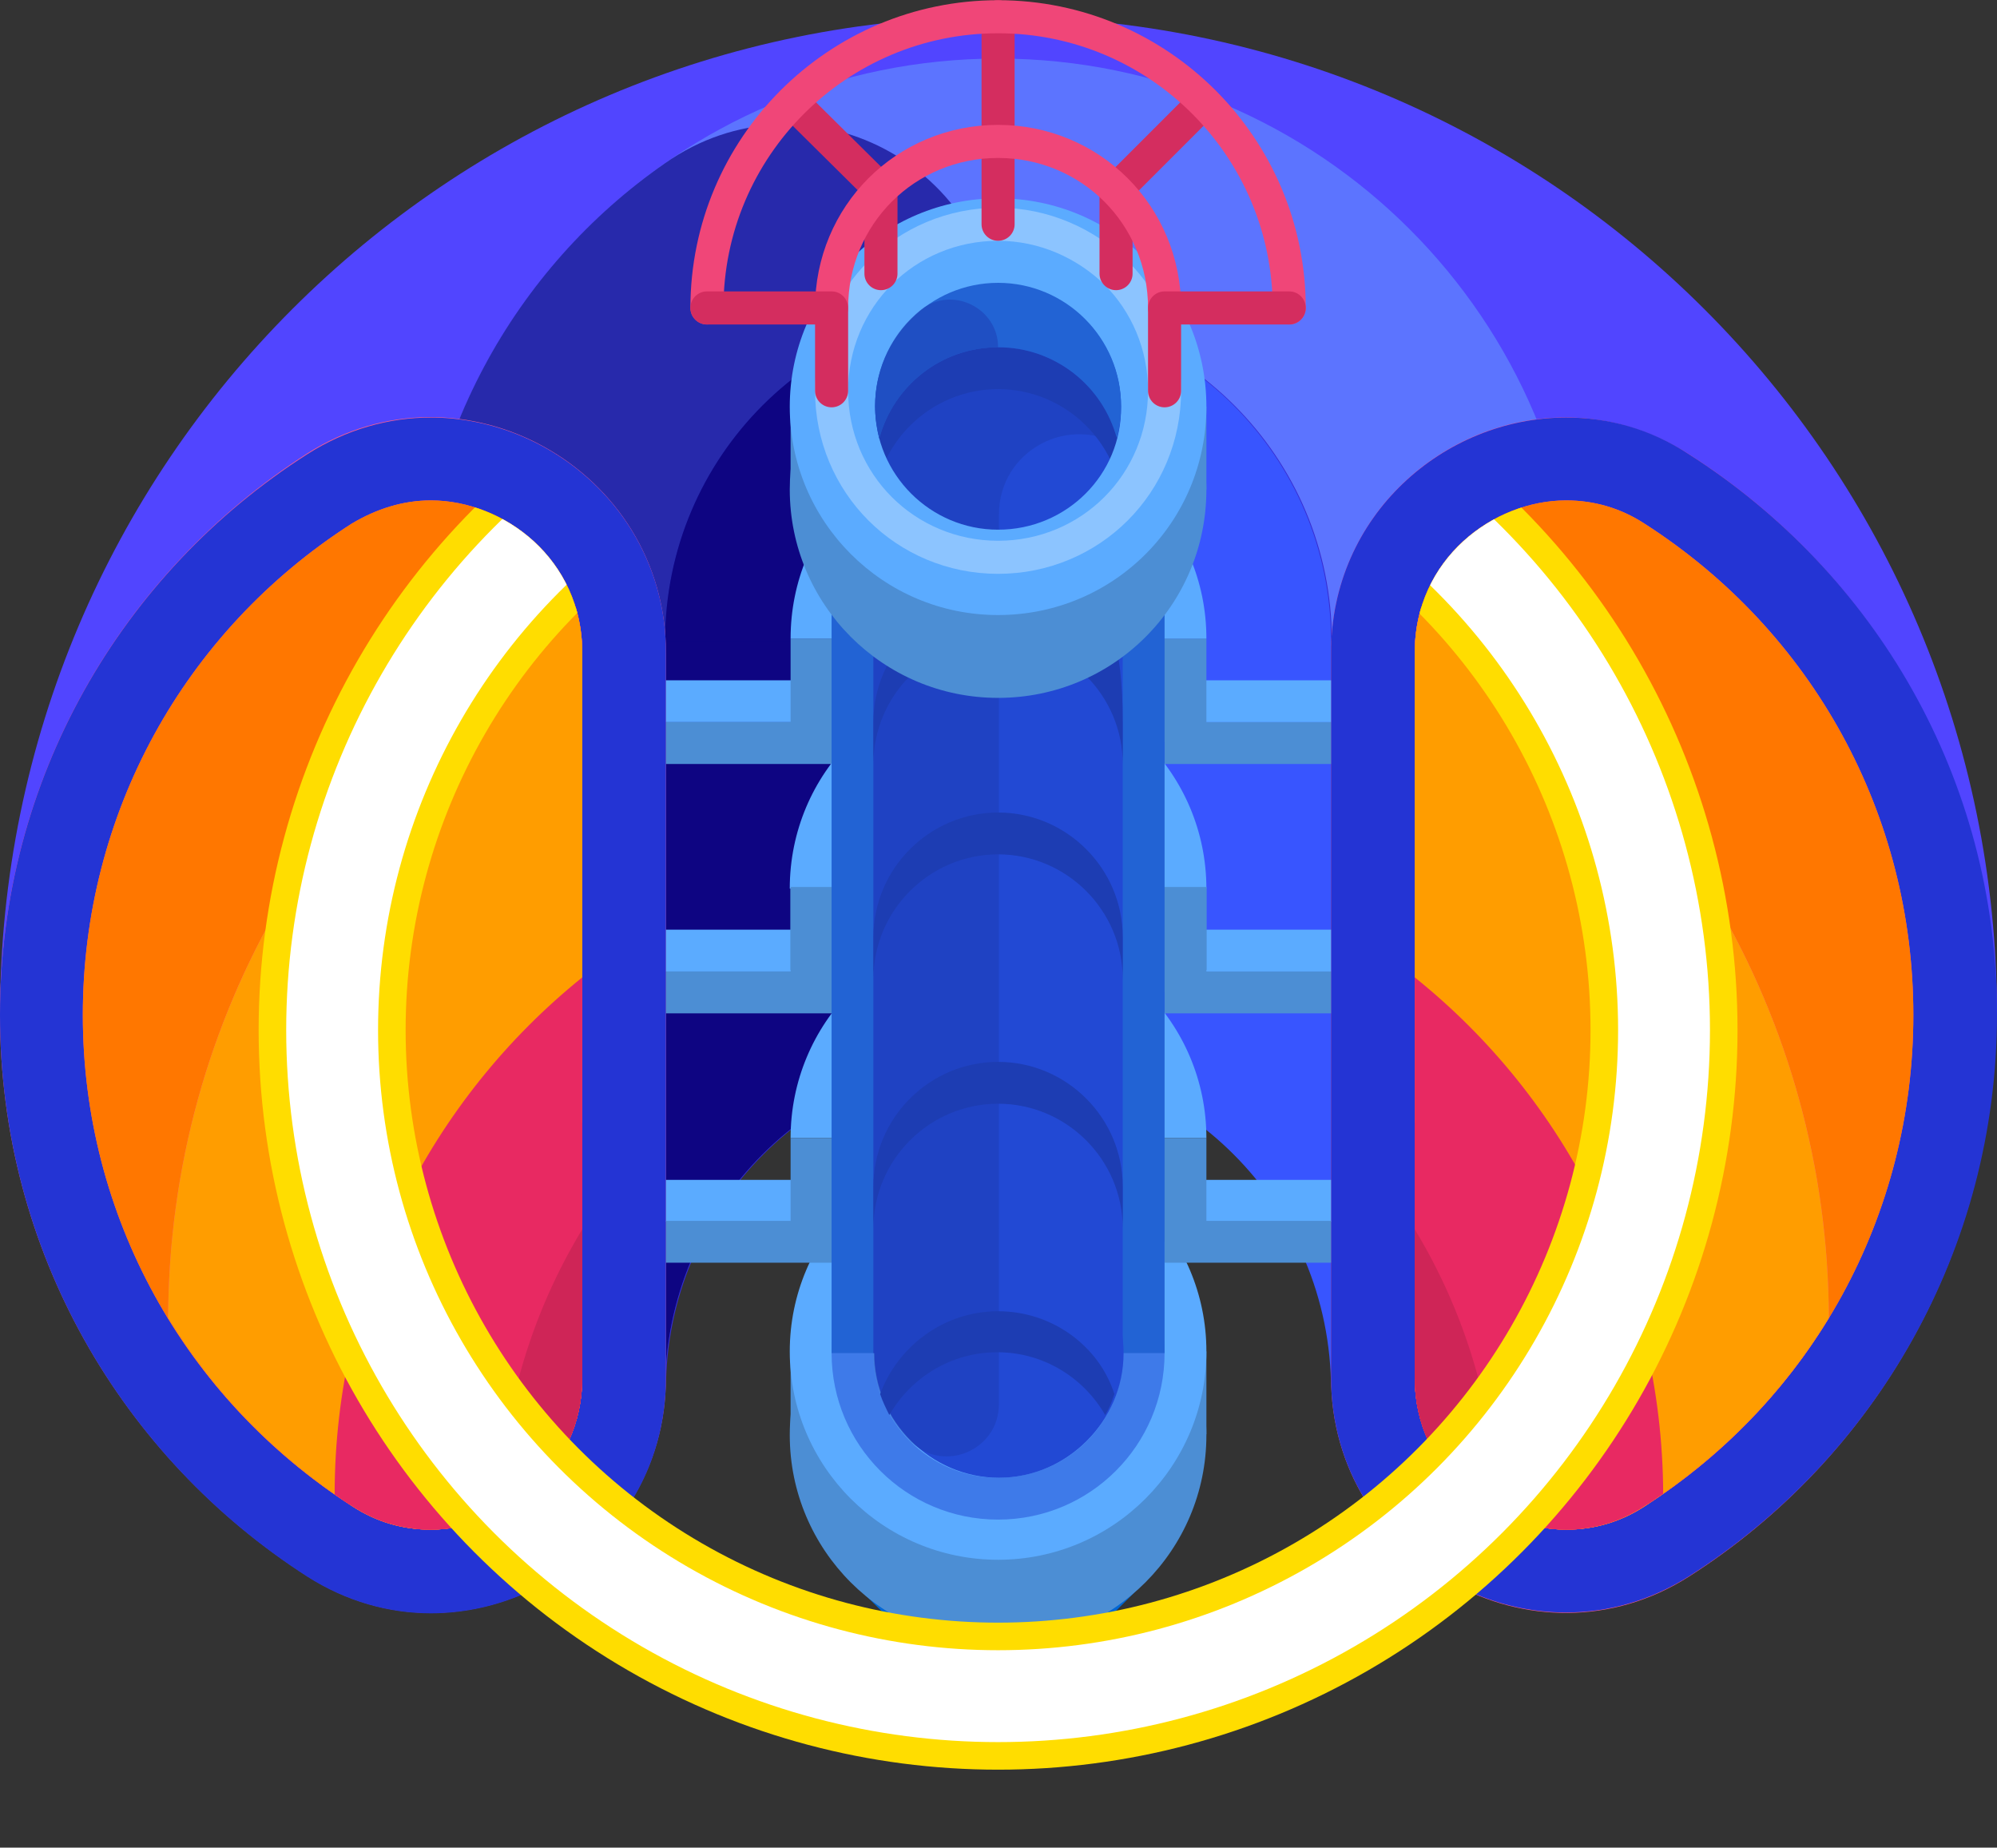 <?xml version="1.0" encoding="utf-8"?>
<!-- Generator: Adobe Illustrator 22.0.1, SVG Export Plug-In . SVG Version: 6.00 Build 0)  -->
<svg version="1.1" id="Ebene_1" xmlns="http://www.w3.org/2000/svg" xmlns:xlink="http://www.w3.org/1999/xlink" x="0px" y="0px"
	 viewBox="0 0 238.7 220.8" enable-background="new 0 0 238.7 220.8" xml:space="preserve">
<rect x="0" y="0" width="238.7" height="220.8" fill="#333333" stroke="none"/>
<g>
	<g>
		<path fill="#5145FF" d="M238.7,121.3C238.7,55.4,185.2,2,119.3,2S0,55.4,0,121.3"/>
		<path fill="#5C74FF" d="M188.9,76.6c0-38.4-31.2-69.6-69.6-69.6S49.7,38.1,49.7,76.6H188.9z"/>
		<path fill="#372CD1" d="M79.6,76.6c0-22,17.8-39.8,39.8-39.8s39.8,17.8,39.8,39.8v89.5c0-22-17.8-39.8-39.8-39.8
			s-39.8,17.8-39.8,39.8V76.6z"/>
		<path fill="#3855FF" d="M159.1,166.1c0-22-17.8-39.8-39.8-39.8s-39.8,17.8-39.8,39.8V76.6c0-22,17.8-39.8,39.8-39.8
			s39.8,17.8,39.8,39.8V166.1z"/>
		<path fill="#0E0582" d="M119.3,126.3c-22,0-39.8,17.8-39.8,39.8V76.6c0-22,17.8-39.8,39.8-39.8"/>
		<path opacity="0.67" fill="#0E0582" d="M49.7,76.6h69.6V40.3c0-20.5-23-32.6-39.8-20.8C61.5,32,49.7,52.9,49.7,76.6z"/>
		<g>
			<path fill="#FF5C8D" d="M159.1,164.6c0,22,24.3,35.6,42.8,23.8c22.1-14.1,36.7-38.9,36.7-67.1S224,68.4,201.9,54.3
				C183.4,42.4,159.1,56,159.1,78V164.6z"/>
			<path fill="#2434D4" d="M187.2,59.8c3.3,0,6.5,0.9,9.4,2.8c20.1,12.9,32.1,34.8,32.1,58.7s-12,45.8-32.1,58.7
				c-2.9,1.9-6.1,2.8-9.4,2.8c-8.7,0-18.1-7-18.1-18.2V78C169.1,66.8,178.5,59.8,187.2,59.8 M187.2,49.9
				c-14.6,0-28.1,11.7-28.1,28.1v86.6c0,16.4,13.5,28.1,28.1,28.1c5,0,10.1-1.4,14.8-4.4c22.1-14.1,36.7-38.9,36.7-67.1
				S224,68.4,201.9,54.3C197.2,51.2,192.2,49.9,187.2,49.9L187.2,49.9z"/>
		</g>
		<g>
			<path fill="#FF5C8D" d="M79.6,164.6c0,22-24.3,35.6-42.8,23.8C14.6,174.2,0,149.5,0,121.3c0-28.2,14.6-52.9,36.7-67.1
				C55.2,42.4,79.6,56,79.6,78V164.6z"/>
			<path fill="#2434D4" d="M51.5,59.8c8.7,0,18.1,7,18.1,18.2v86.6c0,11.2-9.4,18.2-18.1,18.2c-3.3,0-6.5-0.9-9.4-2.8
				C22,167.1,9.9,145.2,9.9,121.3s12-45.8,32.1-58.7C45,60.8,48.2,59.8,51.5,59.8L51.5,59.8L51.5,59.8 M51.5,49.9
				c-5,0-10.1,1.4-14.8,4.4C14.6,68.4,0,93.1,0,121.3s14.6,52.9,36.7,67.1c4.7,3,9.8,4.4,14.8,4.4c14.6,0,28.1-11.7,28.1-28.1V78
				C79.6,61.6,66,49.9,51.5,49.9L51.5,49.9z"/>
		</g>
		<g>
			<path fill="#FF7700" d="M51.5,59.8c8.7,0,18.1,7,18.1,18.2v86.6c0,11.2-9.4,18.2-18.1,18.2c-3.3,0-6.5-0.9-9.4-2.8
				C22,167.1,9.9,145.2,9.9,121.3s12-45.8,32.1-58.7C45,60.8,48.2,59.8,51.5,59.8L51.5,59.8L51.5,59.8"/>
			<path fill="#FF5C8D" d="M42.1,180c2.9,1.9,6.1,2.8,9.4,2.8c8.7,0,18.1-7,18.1-18.2V78c0-2-0.3-3.8-0.8-5.5
				c-29.1,17.2-48.6,48.8-48.7,85C25.5,166.4,33,174.1,42.1,180z"/>
			<path fill="#FF9D00" d="M42.1,180c2.9,1.9,6.1,2.8,9.4,2.8c8.7,0,18.1-7,18.1-18.2V78c0-2-0.3-3.8-0.8-5.5
				c-29.1,17.2-48.6,48.8-48.7,85C25.5,166.4,33,174.1,42.1,180z"/>
			<path fill="#E82962" d="M51.5,182.8c8.7,0,18.1-7,18.1-18.2v-47.8C51.6,131.3,40,153.6,40,178.6c0.7,0.5,1.4,1,2.1,1.4
				C45,181.9,48.2,182.8,51.5,182.8z"/>
			<path fill="#E82962" d="M69.6,164.6v-30.5c-12.3,12.5-19.9,29.7-19.9,48.6c0.6,0.1,1.2,0.1,1.8,0.1
				C60.2,182.8,69.6,175.8,69.6,164.6z"/>
			<g>
				<path fill="#CF2557" d="M69.6,164.6v-17.7c-6,9.9-9.6,21.5-9.9,33.8C65.2,177.9,69.6,172.3,69.6,164.6z"/>
			</g>
		</g>
		<g>
			<path fill="#FF7700" d="M187.2,59.8L187.2,59.8L187.2,59.8c3.3,0,6.5,0.9,9.4,2.8c20.1,12.9,32.1,34.8,32.1,58.7
				s-12,45.8-32.1,58.7c-2.9,1.9-6.1,2.8-9.4,2.8c-8.7,0-18.1-7-18.1-18.2V78C169.1,66.8,178.5,59.8,187.2,59.8"/>
			<path fill="#FF5C8D" d="M196.6,180c-2.9,1.9-6.1,2.8-9.4,2.8c-8.7,0-18.1-7-18.1-18.2V78c0-2,0.3-3.8,0.8-5.5
				c29.1,17.2,48.6,48.8,48.7,85C213.2,166.4,205.7,174.1,196.6,180z"/>
			<path fill="#FF9D00" d="M196.6,180c-2.9,1.9-6.1,2.8-9.4,2.8c-8.7,0-18.1-7-18.1-18.2V78c0-2,0.3-3.8,0.8-5.5
				c29.1,17.2,48.6,48.8,48.7,85C213.2,166.4,205.7,174.1,196.6,180z"/>
			<path fill="#E82962" d="M187.2,182.8c-8.7,0-18.1-7-18.1-18.2v-47.8c18.1,14.5,29.6,36.8,29.7,61.7c-0.7,0.5-1.4,1-2.1,1.4
				C193.7,181.9,190.5,182.8,187.2,182.8z"/>
			<path fill="#E82962" d="M169.1,164.6v-30.5c12.3,12.5,19.9,29.7,19.9,48.6c-0.6,0.1-1.2,0.1-1.8,0.1
				C178.5,182.8,169.1,175.8,169.1,164.6z"/>
			<g>
				<path fill="#CF2557" d="M169.1,164.6v-17.7c6,9.9,9.6,21.5,9.9,33.8C173.4,177.9,169.1,172.3,169.1,164.6z"/>
			</g>
		</g>
	</g>
	<g>
		<path fill="#0067D4" d="M136.9,189l-10.3,10.3c-3.9,3.9-10.3,4-14.3,0.1L101.8,189H136.9z"/>
		<g>
			<g>
				<rect x="94.5" y="161.5" fill="#4C8ED4" width="49.7" height="9.9"/>
				<circle fill="#4C8ED4" cx="119.3" cy="171.5" r="24.9"/>
				<circle fill="#5BABFF" cx="119.3" cy="161.5" r="24.9"/>
				<g opacity="0.5">
					<path fill="#2249D4" d="M119.3,141.8c-11,0-19.9,8.9-19.9,19.9c0,11,8.9,19.9,19.9,19.9c11,0,19.9-8.9,19.9-19.9
						C139.2,150.7,130.3,141.8,119.3,141.8z M119.3,176.6c-8.2,0-14.9-6.7-14.9-14.9c0-8.2,6.7-14.9,14.9-14.9s14.9,6.7,14.9,14.9
						C134.3,169.9,127.6,176.6,119.3,176.6z"/>
				</g>
			</g>
		</g>
		<g>
			<g>
				<g>
					<rect x="139.2" y="141" fill="#5BABFF" width="19.9" height="5"/>
					<rect x="139.2" y="145.9" fill="#4C8ED4" width="19.9" height="5"/>
				</g>
				<g>
					<rect x="79.6" y="141" fill="#5BABFF" width="19.9" height="5"/>
					<rect x="79.6" y="145.9" fill="#4C8ED4" width="19.9" height="5"/>
				</g>
			</g>
			<g>
				<g>
					<rect x="139.2" y="111.1" fill="#5BABFF" width="19.9" height="5"/>
					<rect x="139.2" y="116.1" fill="#4C8ED4" width="19.9" height="5"/>
				</g>
				<g>
					<rect x="79.6" y="111.1" fill="#5BABFF" width="19.9" height="5"/>
					<rect x="79.6" y="116.1" fill="#4C8ED4" width="19.9" height="5"/>
				</g>
			</g>
			<g>
				<g>
					<rect x="139.2" y="81.3" fill="#5BABFF" width="19.9" height="5"/>
					<rect x="139.2" y="86.3" fill="#4C8ED4" width="19.9" height="5"/>
				</g>
				<g>
					<rect x="79.6" y="81.3" fill="#5BABFF" width="19.9" height="5"/>
					<rect x="79.6" y="86.3" fill="#4C8ED4" width="19.9" height="5"/>
				</g>
			</g>
		</g>
		<g>
			<g>
				<path fill="#5BABFF" d="M144.2,136c0-13.7-11.1-24.9-24.9-24.9S94.5,122.3,94.5,136H144.2z"/>
			</g>
		</g>
		<rect x="94.5" y="136" fill="#4C8ED4" width="49.7" height="12.4"/>
		<g>
			<g>
				<rect x="94.5" y="106" fill="#4C8ED4" width="49.7" height="9.9"/>
				<path fill="#5BABFF" d="M144.2,106.2c0-13.7-11.1-24.9-24.9-24.9s-24.9,11.1-24.9,24.9H144.2z"/>
			</g>
		</g>
		<g>
			<g>
				<rect x="94.5" y="76.3" fill="#4C8ED4" width="49.7" height="12.4"/>
				<rect x="94.5" y="106" fill="#4C8ED4" width="49.7" height="9.9"/>
				<rect x="94.5" y="106.2" fill="#4C8ED4" width="49.7" height="12.4"/>
				<path fill="#5BABFF" d="M144.2,76.3c0-13.7-11.1-24.9-24.9-24.9S94.5,62.6,94.5,76.3H144.2z"/>
				<rect x="99.4" y="36.4" fill="#2263D4" width="39.8" height="125.3"/>
			</g>
		</g>
		<rect x="104.4" y="36.5" fill="#2249D4" width="29.8" height="125.2"/>
		<path fill="#2249D4" d="M134.3,161.7c0-4.1-1.7-7.8-4.4-10.5c-2.7-2.7-6.4-4.4-10.5-4.4c-4.1,0-7.8,1.7-10.5,4.4
			c-2.7,2.7-4.4,6.4-4.4,10.5c0,4.1,1.7,7.8,4.4,10.5c2.7,2.7,6.4,4.4,10.5,4.4c4.1,0,7.8-1.7,10.5-4.4
			C132.6,169.5,134.3,165.8,134.3,161.7z"/>
		<path opacity="0.5" fill="#1D3DB3" d="M104.4,36.5v125.2c0,4.1,1.7,7.8,4.4,10.5c0,0,0.1,0.1,0.1,0.1c3.9,3.8,10.5,1,10.5-4.5
			V61.5c0-7.7,8.5-12.2,14.9-8v0l-14.9-17H104.4z"/>
		<path opacity="0" fill="#1D3DB3" d="M104.4,36.5v125.2c0,4.1,1.7,7.8,4.4,10.5V36.5H104.4z"/>
		<path fill="#1D3DB3" d="M104.4,112c0-8.2,6.7-14.9,14.9-14.9s14.9,6.7,14.9,14.9v5c0-8.2-6.7-14.9-14.9-14.9s-14.9,6.7-14.9,14.9
			V112z"/>
		<path fill="#1D3DB3" d="M104.4,141.8c0-8.2,6.7-14.9,14.9-14.9s14.9,6.7,14.9,14.9v5c0-8.2-6.7-14.9-14.9-14.9
			s-14.9,6.7-14.9,14.9V141.8z"/>
		<g>
			<path fill="#1D3DB3" d="M119.3,156.7c-6.5,0-12,4.2-14.1,9.9c0.3,0.9,0.7,1.7,1.1,2.5c2.6-4.5,7.4-7.5,12.9-7.5
				c5.5,0,10.3,3,12.9,7.5c0.5-0.8,0.8-1.6,1.1-2.5C131.4,160.9,125.8,156.7,119.3,156.7z"/>
		</g>
		<path fill="#1D3DB3" d="M104.4,86.3c0-8.2,6.7-14.9,14.9-14.9s14.9-4.3,14.9,14.9v5c0-8.2-6.7-14.9-14.9-14.9s-14.9,6.7-14.9,14.9
			V86.3z"/>
		<path fill="#1D3DB3" d="M104.4,56.4c0-8.2,6.7-14.9,14.9-14.9s14.9,6.7,14.9,14.9v5c0-8.2-6.7-14.9-14.9-14.9s-14.9,6.7-14.9,14.9
			V56.4z"/>
		<g>
			<g>
				<rect x="94.5" y="48.6" fill="#4C8ED4" width="5" height="9.9"/>
				<rect x="139.2" y="48.6" fill="#4C8ED4" width="5" height="9.9"/>
				<g>
					<path fill="#4C8ED4" d="M137.9,42c0.7,2.1,1.1,4.3,1.1,6.6c0,10.9-8.8,19.7-19.7,19.7c-10.9,0-19.7-8.8-19.7-19.7
						c0-2.3,0.4-4.5,1.1-6.6c-3.9,4.4-6.3,10.2-6.3,16.5c0,13.7,11.1,24.9,24.9,24.9s24.9-11.1,24.9-24.9
						C144.2,52.2,141.8,46.4,137.9,42z"/>
				</g>
				<g>
					<path fill="#5BABFF" d="M119.3,23.7c-13.7,0-24.9,11.1-24.9,24.9c0,13.7,11.1,24.9,24.9,24.9s24.9-11.1,24.9-24.9
						C144.2,34.8,133.1,23.7,119.3,23.7z M119.3,63.3c-8.1,0-14.7-6.6-14.7-14.7c0-8.1,6.6-14.7,14.7-14.7s14.7,6.6,14.7,14.7
						C134.1,56.7,127.5,63.3,119.3,63.3z"/>
				</g>
				<g>
					<path fill="#2263D4" d="M119.3,41.5c6.8,0,12.5,4.6,14.2,10.9c0.3-1.2,0.5-2.5,0.5-3.9c0-8.1-6.6-14.7-14.7-14.7
						s-14.7,6.6-14.7,14.7c0,1.3,0.2,2.6,0.5,3.9C106.8,46.1,112.5,41.5,119.3,41.5z"/>
				</g>
				<g>
					<path opacity="0.5" fill="#1D3DB3" d="M119.3,41.5c0-4.7-5.5-7.4-9.2-4.5c-3.4,2.7-5.5,6.9-5.5,11.5c0,1.3,0.2,2.6,0.5,3.9
						C106.8,46.1,112.5,41.5,119.3,41.5L119.3,41.5z"/>
				</g>
			</g>
		</g>
	</g>
	<g>
		<path fill="none" stroke="#8CC4FF" stroke-width="3.953" stroke-miterlimit="10" d="M119.3,26.8c-5.5,0-10.5,2.2-14.1,5.8
			c-3.6,3.6-5.8,8.6-5.8,14.1s2.2,10.5,5.8,14.1c3.6,3.6,8.6,5.8,14.1,5.8c5.5,0,10.5-2.2,14.1-5.8c3.6-3.6,5.8-8.6,5.8-14.1
			s-2.2-10.5-5.8-14.1C129.8,29.1,124.8,26.8,119.3,26.8z"/>
		
			<polyline fill="none" stroke="#D42D5F" stroke-width="3.953" stroke-linecap="round" stroke-linejoin="round" stroke-miterlimit="10" points="
			105.3,32.7 105.3,22.7 94.7,12.2 		"/>
		
			<polyline fill="none" stroke="#D42D5F" stroke-width="3.953" stroke-linecap="round" stroke-linejoin="round" stroke-miterlimit="10" points="
			119.3,26.8 119.3,16.9 119.3,2 		"/>
		
			<polyline fill="none" stroke="#D42D5F" stroke-width="3.953" stroke-linecap="round" stroke-linejoin="round" stroke-miterlimit="10" points="
			133.4,32.7 133.4,22.7 143.9,12.2 		"/>
		
			<path fill="none" stroke="#F04678" stroke-width="3.953" stroke-linecap="round" stroke-linejoin="round" stroke-miterlimit="10" d="
			M154.1,36.8c0-9.6-3.9-18.3-10.2-24.6C137.6,5.9,128.9,2,119.3,2S101,5.9,94.7,12.2s-10.2,15-10.2,24.6"/>
		
			<path fill="none" stroke="#F04678" stroke-width="3.953" stroke-linecap="round" stroke-linejoin="round" stroke-miterlimit="10" d="
			M139.2,36.8c0-5.5-2.2-10.5-5.8-14.1c-3.6-3.6-8.6-5.8-14.1-5.8c-5.5,0-10.5,2.2-14.1,5.8c-3.6,3.6-5.8,8.6-5.8,14.1"/>
		
			<polyline fill="none" stroke="#D42D5F" stroke-width="3.953" stroke-linecap="round" stroke-linejoin="round" stroke-miterlimit="10" points="
			139.2,46.7 139.2,36.8 154.1,36.8 		"/>
		
			<polyline fill="none" stroke="#D42D5F" stroke-width="3.953" stroke-linecap="round" stroke-linejoin="round" stroke-miterlimit="10" points="
			99.4,46.7 99.4,36.8 84.5,36.8 		"/>
	</g>
	<g>
		<defs>
			<path id="SVGID_1_" d="M228.7,121.3c0-23.9-12-45.8-32.1-58.7c-2.9-1.9-6.1-2.8-9.4-2.8h0h0c-8.7,0-18.1,7-18.1,18.2v35.2H69.6
				V78c0-11.2-9.4-18.2-18.1-18.2h0h0c-3.3,0-6.5,0.9-9.4,2.8C22,75.5,9.9,97.5,9.9,121.3v99.4h218.8V121.3z"/>
		</defs>
		<clipPath id="SVGID_2_">
			<use xlink:href="#SVGID_1_"  overflow="visible"/>
		</clipPath>
		<g clip-path="url(#SVGID_2_)">
			
				<circle fill="none" stroke="#FFDD00" stroke-width="17.57" stroke-linecap="round" stroke-linejoin="round" stroke-miterlimit="10" cx="119.3" cy="123.1" r="79.6"/>
			
				<circle fill="none" stroke="#FFFFFF" stroke-width="10.981" stroke-linecap="round" stroke-linejoin="round" stroke-miterlimit="10" cx="119.3" cy="123.1" r="79.6"/>
		</g>
	</g>
</g>
</svg>
